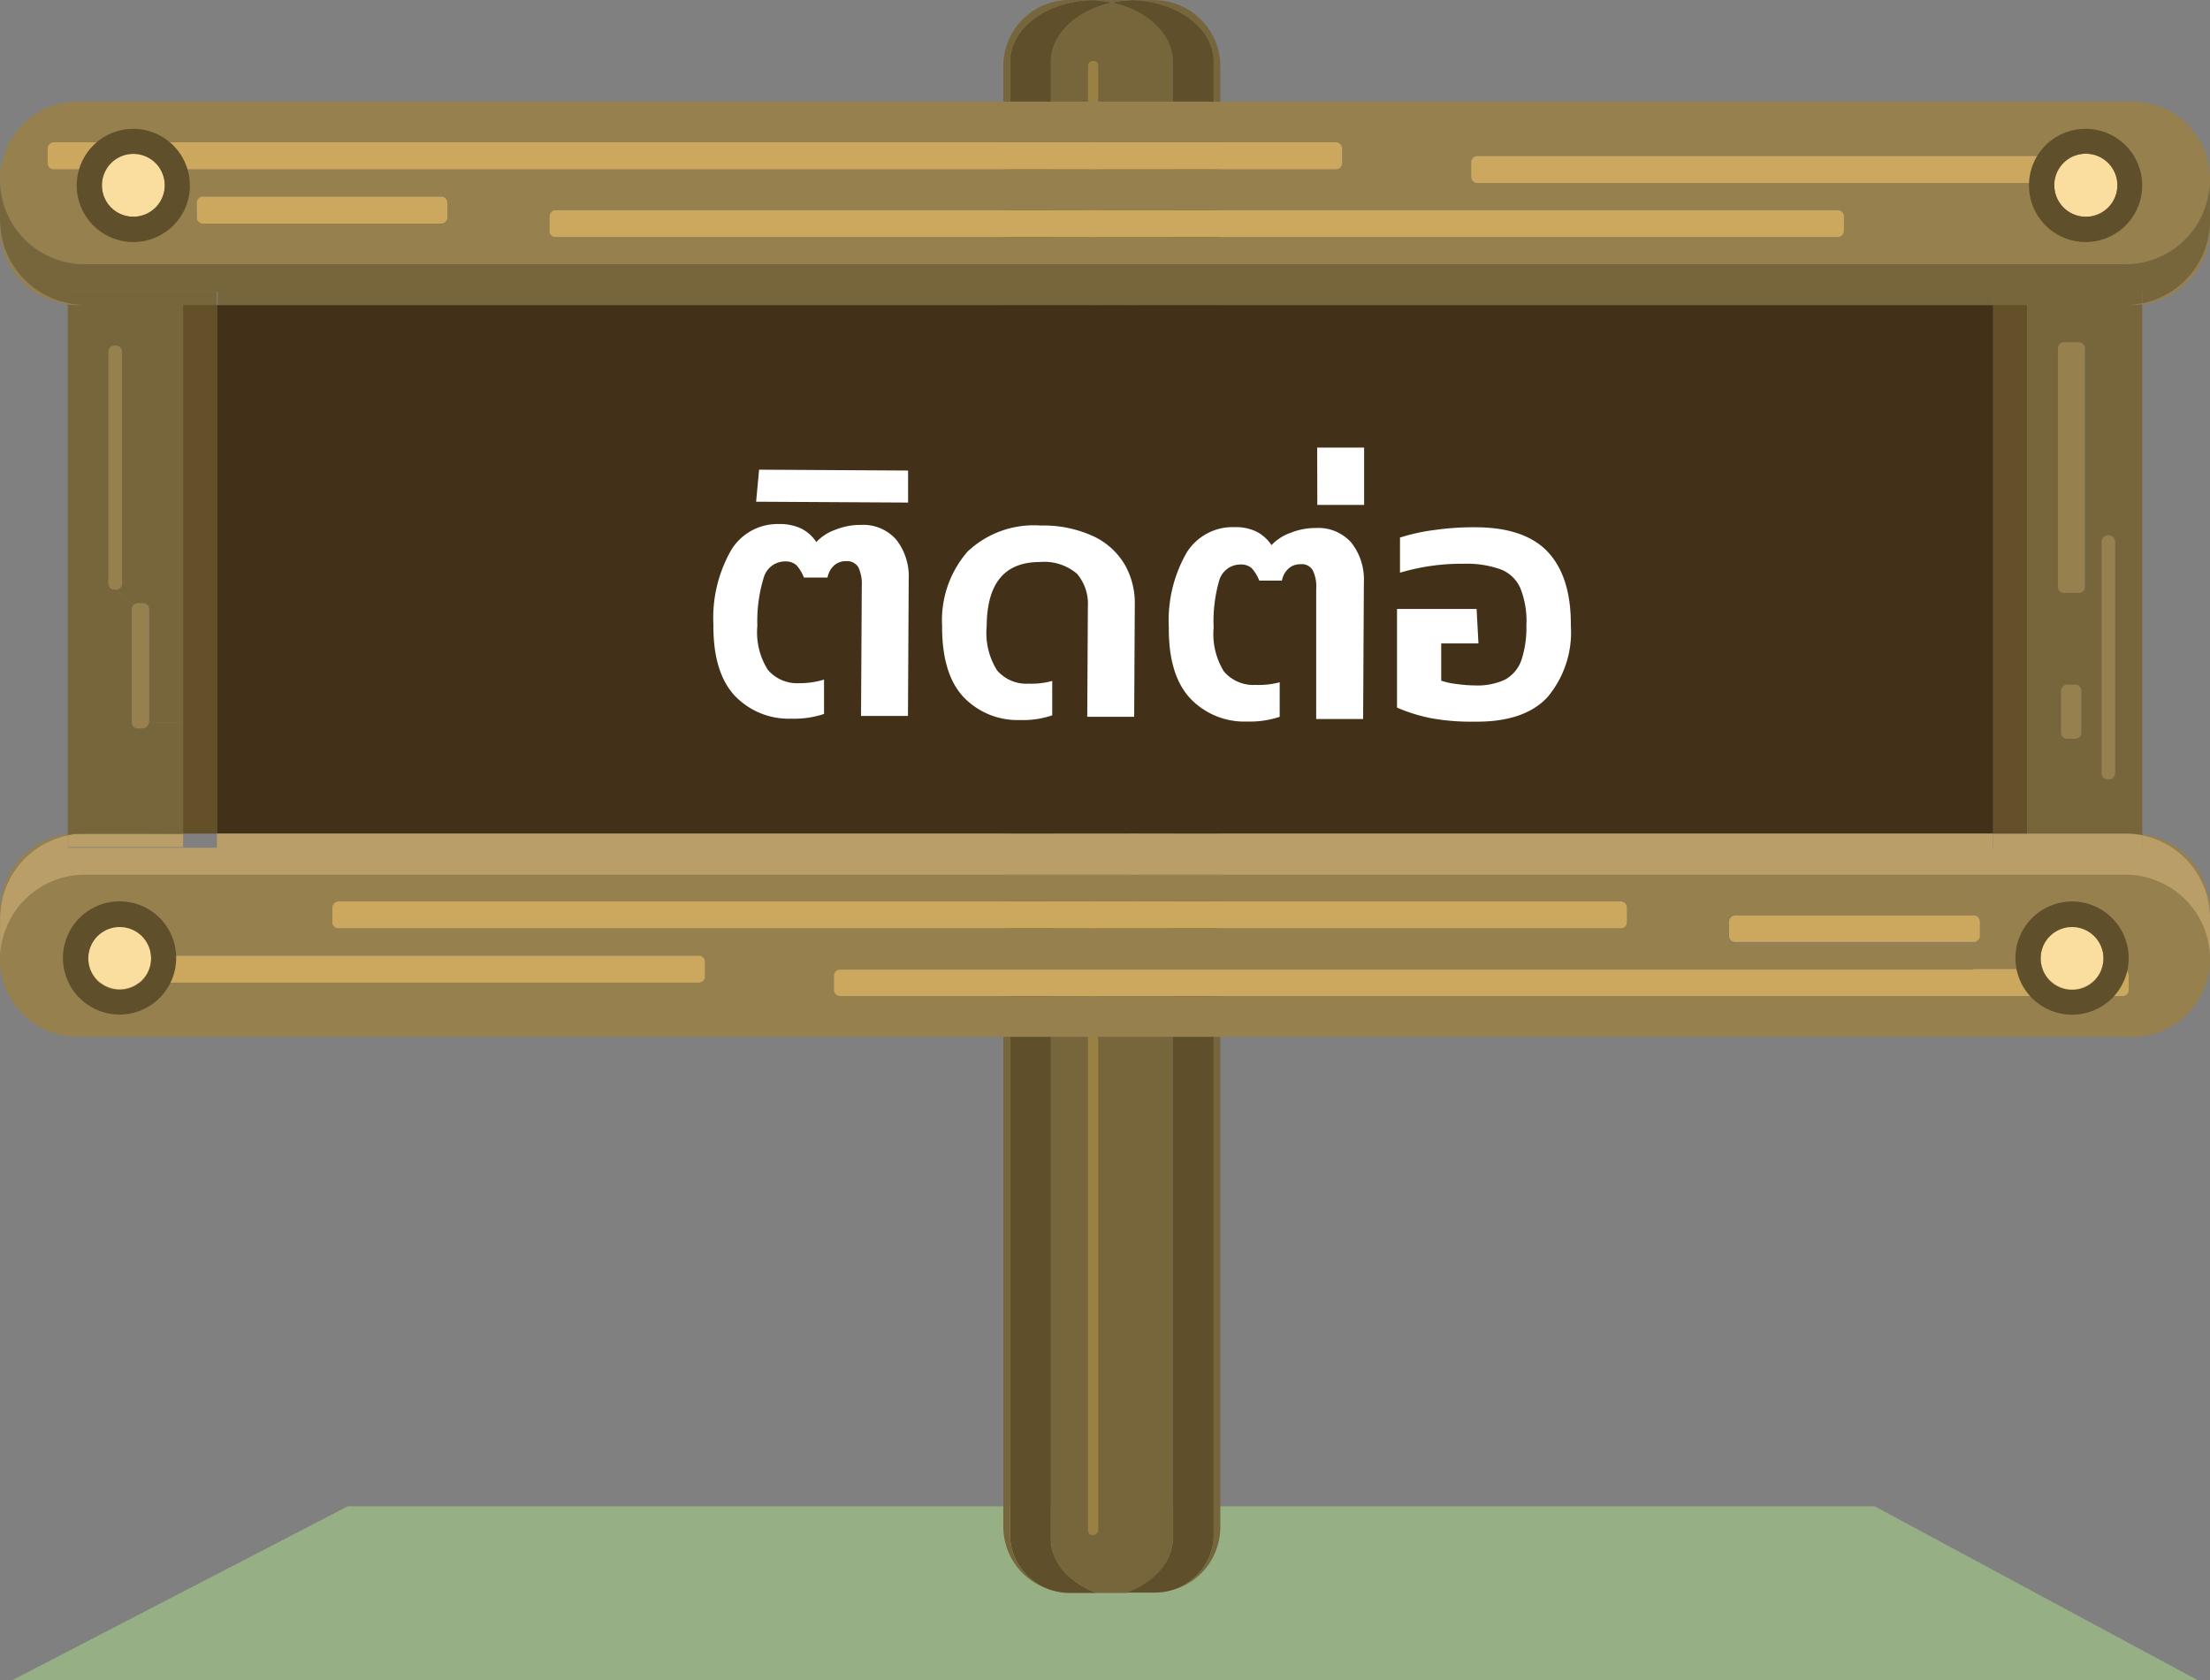 <svg xmlns="http://www.w3.org/2000/svg" viewBox="0 0 178 135.36"><rect x="0" y="0" width="178" height="135.36" fill="#808080" stroke="none"/><defs><style>.cls-1{fill:#97af84;}.cls-2{fill:#77663c;}.cls-3{fill:#604f2b;}.cls-4{fill:#9b8043;}.cls-5{fill:#96804e;}.cls-6{fill:#cca75e;}.cls-7{fill:#ba9e67;}.cls-8{fill:#634f28;}.cls-9{fill:#423118;}.cls-10{fill:#f9dea0;}.cls-11{fill:#fff;}</style></defs><title>Asset 1</title><g id="Layer_2" data-name="Layer 2"><g id="ป้ายติดต่อ"><polygon class="cls-1" points="177 135.36 1 135.36 28 121.36 151 121.36 177 135.36"/><path class="cls-2" d="M98,5.2C98,2.53,95.08.36,91.44.26H93.2a5.35,5.35,0,0,1,5.34,5.34V123.23a5.31,5.31,0,0,1-3.43,5,4.71,4.71,0,0,0,2.88-4Z" transform="translate(-0.25 -0.25)"/><path class="cls-2" d="M94.71,5.2v119c0,1.91-1.5,3.57-3.71,4.39H88.6c-2.21-.82-3.71-2.48-3.71-4.39V5.2C84.89,3,87,1.06,89.8.46,92.64,1.06,94.71,3,94.71,5.2Z" transform="translate(-0.25 -0.25)"/><path class="cls-3" d="M91.44.26C95.08.36,98,2.53,98,5.2v119a4.71,4.71,0,0,1-2.88,4,5.07,5.07,0,0,1-1.91.36H91c2.21-.82,3.71-2.48,3.71-4.39V5.2C94.71,3,92.64,1.06,89.8.46A9.55,9.55,0,0,1,91.44.26Z" transform="translate(-0.25 -0.25)"/><path class="cls-2" d="M91.16.25h.28a9.55,9.55,0,0,0-1.64.2,9.55,9.55,0,0,0-1.64-.2h3Z" transform="translate(-0.25 -0.25)"/><path class="cls-3" d="M84.49,128.2a4.71,4.71,0,0,1-2.88-4V5.2c0-2.67,2.9-4.84,6.55-4.94a9.55,9.55,0,0,1,1.64.2C87,1.06,84.89,3,84.89,5.2v119c0,1.91,1.5,3.57,3.71,4.39H86.39A5.06,5.06,0,0,1,84.49,128.2Z" transform="translate(-0.25 -0.25)"/><path class="cls-2" d="M88.16.26c-3.65.1-6.55,2.27-6.55,4.94v119a4.71,4.71,0,0,0,2.88,4,5.3,5.3,0,0,1-3.43-5V5.59A5.33,5.33,0,0,1,86.39.25h1.77Z" transform="translate(-0.25 -0.25)"/><rect class="cls-4" x="62.22" y="30.83" width="52.14" height="0.82" rx="0.37" transform="translate(119.28 -57.31) rotate(90)"/><rect class="cls-4" x="65.5" y="48.3" width="52.14" height="0.82" rx="0.37" transform="translate(140.03 -43.11) rotate(90)"/><rect class="cls-4" x="62.22" y="97.44" width="52.14" height="0.82" rx="0.37" transform="translate(185.89 9.31) rotate(90)"/><path class="cls-5" d="M178.25,77v.58A6.25,6.25,0,0,1,172,83.79h-.8V80.51a.5.5,0,0,0,.5-.5V78.83a.51.51,0,0,0-.5-.5h-12V76.14a.5.5,0,0,0,.5-.5V74.46a.51.51,0,0,0-.5-.5V70.68h12.24a6.82,6.82,0,0,1,6.8,6.56A2.46,2.46,0,0,0,178.25,77Z" transform="translate(-0.25 -0.25)"/><path class="cls-5" d="M178.25,74.23a6.81,6.81,0,0,0-5.46-6.68v-.09a6.24,6.24,0,0,1,5.46,6.19Z" transform="translate(-0.25 -0.25)"/><path class="cls-5" d="M172.79,24.68A6.82,6.82,0,0,0,178.25,18v.58a6.24,6.24,0,0,1-5.46,6.19Z" transform="translate(-0.25 -0.25)"/><path class="cls-2" d="M172.79,67.46v.09a6.09,6.09,0,0,0-1.36-.14H172A6.84,6.84,0,0,1,172.79,67.46Z" transform="translate(-0.25 -0.25)"/><path class="cls-5" d="M172,24.82h-.57a6,6,0,0,0,1.36-.14v.08A5.16,5.16,0,0,1,172,24.82Z" transform="translate(-0.25 -0.25)"/><path class="cls-6" d="M171.2,78.33a.51.51,0,0,1,.5.5V80a.5.5,0,0,1-.5.5H67.9a.49.49,0,0,1-.49-.5V78.83a.5.5,0,0,1,.49-.5H171.2Z" transform="translate(-0.25 -0.25)"/><path class="cls-5" d="M169.52,62.54V43.89a.5.5,0,0,1,.49-.51h.1a.51.51,0,0,1,.5.51V62.54a.5.5,0,0,1-.5.5H170A.49.49,0,0,1,169.52,62.54Z" transform="translate(-0.25 -0.25)"/><path class="cls-6" d="M169,15H119.23a.49.49,0,0,1-.49-.5V13.31a.5.5,0,0,1,.49-.5H169a.51.51,0,0,1,.5.5v1.18A.5.5,0,0,1,169,15Z" transform="translate(-0.25 -0.25)"/><path class="cls-5" d="M167.65,27.82a.51.51,0,0,1,.5.5v19.2a.5.5,0,0,1-.5.5h-1.19a.49.49,0,0,1-.49-.5V28.32a.5.5,0,0,1,.49-.5Z" transform="translate(-0.25 -0.25)"/><path class="cls-5" d="M167.38,55.4a.5.5,0,0,1,.5.5v3.36a.5.5,0,0,1-.5.5h-.65a.49.49,0,0,1-.49-.5V55.9a.49.49,0,0,1,.49-.5Z" transform="translate(-0.25 -0.25)"/><path class="cls-2" d="M169.52,43.89V62.54a.49.49,0,0,0,.49.5h.1a.5.5,0,0,0,.5-.5V43.89a.51.51,0,0,0-.5-.51H170A.5.5,0,0,0,169.52,43.89Zm-6,23.52V24.82H172a5.16,5.16,0,0,0,.79-.06v42.7a6.84,6.84,0,0,0-.79,0h-8.49Zm3.87-12h-.65a.49.49,0,0,0-.49.5v3.36a.49.49,0,0,0,.49.5h.65a.5.5,0,0,0,.5-.5V55.9A.5.5,0,0,0,167.38,55.4ZM166,47.52a.49.49,0,0,0,.49.5h1.19a.5.5,0,0,0,.5-.5V28.32a.51.51,0,0,0-.5-.5h-1.19a.5.5,0,0,0-.49.5Z" transform="translate(-0.25 -0.25)"/><path class="cls-7" d="M171.43,67.41a6.09,6.09,0,0,1,1.36.14v1h-12V67.41h10.65Z" transform="translate(-0.25 -0.25)"/><rect class="cls-8" x="160.53" y="24.57" width="2.73" height="42.59"/><path class="cls-2" d="M160.78,23.73h12v.95a6,6,0,0,1-1.36.14H160.78Z" transform="translate(-0.25 -0.25)"/><rect class="cls-9" x="17.47" y="24.57" width="143.06" height="42.59"/><path class="cls-6" d="M159.19,76.14H140a.49.49,0,0,1-.49-.5V74.46A.5.5,0,0,1,140,74h19.21a.51.51,0,0,1,.5.5v1.18A.5.5,0,0,1,159.19,76.14Z" transform="translate(-0.25 -0.25)"/><path class="cls-6" d="M148.27,17.17a.51.51,0,0,1,.5.51v1.18a.5.5,0,0,1-.5.5H45a.49.49,0,0,1-.49-.5V17.68a.5.5,0,0,1,.49-.51Z" transform="translate(-0.25 -0.25)"/><path class="cls-6" d="M130.79,72.87a.51.51,0,0,1,.51.5v1.18a.5.5,0,0,1-.51.5H27.5a.49.49,0,0,1-.49-.5V73.37a.5.5,0,0,1,.49-.5Z" transform="translate(-0.25 -0.25)"/><path class="cls-6" d="M107.86,11.71a.51.51,0,0,1,.5.51V13.4a.5.5,0,0,1-.5.5H4.57a.49.49,0,0,1-.49-.5V12.22a.5.5,0,0,1,.49-.51Z" transform="translate(-0.25 -0.25)"/><path class="cls-6" d="M56.54,79.42H6.75a.49.49,0,0,1-.49-.5V77.74a.5.5,0,0,1,.49-.5H56.54a.51.51,0,0,1,.5.5v1.18A.5.5,0,0,1,56.54,79.42Z" transform="translate(-0.25 -0.25)"/><path class="cls-5" d="M27.5,75.05H130.79a.5.5,0,0,0,.51-.5V73.37a.51.51,0,0,0-.51-.5H27.5a.5.5,0,0,0-.49.5v1.18A.49.49,0,0,0,27.5,75.05Zm29,2.19H6.75a.5.5,0,0,0-.49.5v1.18a.49.49,0,0,0,.49.5H56.54a.5.5,0,0,0,.5-.5V77.74A.51.51,0,0,0,56.54,77.24ZM7.08,70.68H159.19V74H140a.5.5,0,0,0-.49.5v1.18a.49.49,0,0,0,.49.5h19.21v2.19H67.9a.5.5,0,0,0-.49.5V80a.49.49,0,0,0,.49.5H171.2v3.28H6.5A6.25,6.25,0,0,1,.25,77.54V77c0,.1,0,.19,0,.28A6.84,6.84,0,0,1,7.08,70.68Z" transform="translate(-0.25 -0.25)"/><path class="cls-6" d="M35.79,16.08a.51.51,0,0,1,.5.51v1.17a.5.5,0,0,1-.5.51H16.58a.5.5,0,0,1-.49-.51V16.59a.5.5,0,0,1,.49-.51Z" transform="translate(-0.25 -0.25)"/><polygon class="cls-8" points="17.47 24.57 17.47 67.16 14.74 67.16 14.74 58.19 14.74 24.57 17.47 24.57"/><path class="cls-2" d="M15,24.82H7.08a6.18,6.18,0,0,1-1.37-.14v-.95h12v1.09Z" transform="translate(-0.25 -0.25)"/><path class="cls-7" d="M15,67.41V68.5H5.71v-1a6.18,6.18,0,0,1,1.37-.14Z" transform="translate(-0.25 -0.25)"/><path class="cls-5" d="M12.27,58.44a.5.5,0,0,1-.51.5h-.37a.49.49,0,0,1-.49-.5V49.35A.49.49,0,0,1,11,49a.46.46,0,0,1,.35-.16h.37a.51.51,0,0,1,.51.51Z" transform="translate(-0.25 -0.25)"/><path class="cls-2" d="M15,24.82V58.44H12.27V49.35a.51.51,0,0,0-.51-.51h-.37A.46.46,0,0,0,11,49L9.58,47.75a.5.5,0,0,0,.5-.5V28.6a.5.5,0,0,0-.5-.5V24.82Z" transform="translate(-0.25 -0.25)"/><path class="cls-2" d="M5.71,67.46V24.76a5.35,5.35,0,0,0,.79.06H9.58V28.1h-.1a.49.49,0,0,0-.49.5V47.25a.49.49,0,0,0,.49.5h.1L11,49a.49.49,0,0,0-.14.35v9.09a.49.49,0,0,0,.49.5h.37a.5.5,0,0,0,.51-.5H15v9H6.5A7.13,7.13,0,0,0,5.71,67.46Z" transform="translate(-0.25 -0.25)"/><path class="cls-5" d="M9.58,28.1a.5.5,0,0,1,.5.5V47.25a.5.5,0,0,1-.5.5h-.1a.49.49,0,0,1-.49-.5V28.6a.49.49,0,0,1,.49-.5Z" transform="translate(-0.25 -0.25)"/><path class="cls-5" d="M7.08,24.82H6.5a5.35,5.35,0,0,1-.79-.06v-.08A6.18,6.18,0,0,0,7.08,24.82Z" transform="translate(-0.25 -0.25)"/><path class="cls-2" d="M6.5,67.41h.58a6.18,6.18,0,0,0-1.37.14v-.09A7.13,7.13,0,0,1,6.5,67.41Z" transform="translate(-0.25 -0.25)"/><path class="cls-5" d="M44.48,18.86a.49.49,0,0,0,.49.5h103.3a.5.5,0,0,0,.5-.5V17.68a.51.51,0,0,0-.5-.51H45a.5.5,0,0,0-.49.51ZM119.23,15H169a.5.5,0,0,0,.5-.5V13.31a.51.51,0,0,0-.5-.5H119.23a.5.5,0,0,0-.49.5v1.18A.49.49,0,0,0,119.23,15Zm52.2,6.55H7.08A6.82,6.82,0,0,1,.26,15c0,.1,0,.19,0,.27v-.58A6.24,6.24,0,0,1,6.5,8.44H172a6.24,6.24,0,0,1,6.25,6.24v.58c0-.08,0-.17,0-.27A6.8,6.8,0,0,1,171.43,21.54ZM107.86,13.9a.5.5,0,0,0,.5-.5V12.22a.51.51,0,0,0-.5-.51H4.57a.5.5,0,0,0-.49.51V13.4a.49.49,0,0,0,.49.5ZM36.29,16.59a.51.51,0,0,0-.5-.51H16.58a.5.5,0,0,0-.49.51v1.17a.5.5,0,0,0,.49.51H35.79a.5.5,0,0,0,.5-.51Z" transform="translate(-0.25 -0.25)"/><path class="cls-2" d="M178.25,18a6.82,6.82,0,0,1-5.46,6.69v-.95h-12v1.09h-143V23.73h-12v.95A6.82,6.82,0,0,1,.25,18V15.26c0-.08,0-.17,0-.27a6.82,6.82,0,0,0,6.82,6.55H171.43a6.8,6.8,0,0,0,6.8-6.55c0,.1,0,.19,0,.27Z" transform="translate(-0.25 -0.25)"/><path class="cls-7" d="M172.79,67.55a6.81,6.81,0,0,1,5.46,6.68V77a2.46,2.46,0,0,1,0,.28,6.82,6.82,0,0,0-6.8-6.56H7.08A6.84,6.84,0,0,0,.26,77.24c0-.09,0-.18,0-.28V74.23a6.81,6.81,0,0,1,5.46-6.68v1h12V67.41H160.78V68.5h12Z" transform="translate(-0.25 -0.25)"/><path class="cls-5" d="M.25,18a6.82,6.82,0,0,0,5.46,6.69v.08A6.23,6.23,0,0,1,.25,18.57Z" transform="translate(-0.25 -0.25)"/><path class="cls-5" d="M.25,73.65a6.24,6.24,0,0,1,5.46-6.19v.09A6.81,6.81,0,0,0,.25,74.23Z" transform="translate(-0.25 -0.25)"/><path class="cls-10" d="M11,12.65a2.53,2.53,0,1,1-2.54,2.53A2.52,2.52,0,0,1,11,12.65Z" transform="translate(-0.25 -0.25)"/><path class="cls-3" d="M11,17.71a2.53,2.53,0,1,0-2.54-2.53A2.52,2.52,0,0,0,11,17.71Zm4.55-2.53A4.56,4.56,0,1,1,11,10.63,4.56,4.56,0,0,1,15.54,15.18Z" transform="translate(-0.25 -0.25)"/><path class="cls-10" d="M9.89,74.89a2.53,2.53,0,1,1-2.53,2.54A2.54,2.54,0,0,1,9.89,74.89Z" transform="translate(-0.25 -0.25)"/><path class="cls-3" d="M14.44,77.43a4.56,4.56,0,1,1-4.55-4.56A4.55,4.55,0,0,1,14.44,77.43ZM9.89,80a2.53,2.53,0,1,0-2.53-2.52A2.53,2.53,0,0,0,9.89,80Z" transform="translate(-0.25 -0.25)"/><path class="cls-10" d="M168.23,12.64a2.54,2.54,0,1,1-2.52,2.54A2.54,2.54,0,0,1,168.23,12.64Z" transform="translate(-0.25 -0.25)"/><path class="cls-3" d="M168.23,17.71a2.54,2.54,0,1,0-2.52-2.53A2.54,2.54,0,0,0,168.23,17.71Zm0-7.08a4.56,4.56,0,1,1-4.56,4.55A4.55,4.55,0,0,1,168.23,10.63Z" transform="translate(-0.25 -0.25)"/><path class="cls-10" d="M167.15,74.9a2.53,2.53,0,1,1-2.54,2.53A2.52,2.52,0,0,1,167.15,74.9Z" transform="translate(-0.25 -0.25)"/><path class="cls-3" d="M167.15,82a4.56,4.56,0,1,1,4.55-4.55A4.55,4.55,0,0,1,167.15,82Zm2.52-4.55A2.53,2.53,0,1,0,167.15,80,2.52,2.52,0,0,0,169.67,77.43Z" transform="translate(-0.25 -0.25)"/><path class="cls-11" d="M59.4,56.27c-1.14-1.25-1.71-3.14-1.69-5.68a11,11,0,0,1,1.42-6A4.36,4.36,0,0,1,63,42.47a4,4,0,0,1,1.82.38A3.22,3.22,0,0,1,66,43.92a3.84,3.84,0,0,1,1.56-1,5.3,5.3,0,0,1,2-.38,3.55,3.55,0,0,1,2.88,1.19,4.81,4.81,0,0,1,1,3.2l-.06,11-3.78,0,.06-10.45a3.25,3.25,0,0,0-.27-1.52,1.07,1.07,0,0,0-1-.5,1.42,1.42,0,0,0-.93.32,1.75,1.75,0,0,0-.56,1H65a3.21,3.21,0,0,0-.61-1,1.29,1.29,0,0,0-.87-.3,1.79,1.79,0,0,0-1.76,1.32,11.9,11.9,0,0,0-.51,3.88,5.64,5.64,0,0,0,.84,3.53,3.09,3.09,0,0,0,2.55,1.08A6.41,6.41,0,0,0,66.62,55l0,2.77a7.5,7.5,0,0,1-2.61.38A6,6,0,0,1,59.4,56.27Z" transform="translate(-0.25 -0.25)"/><path class="cls-11" d="M61.39,38.09l12,.07v2.58l-12.24-.07Z" transform="translate(-0.25 -0.25)"/><path class="cls-11" d="M77.82,56.37c-1.14-1.24-1.7-3.14-1.69-5.68a8.43,8.43,0,0,1,2.05-6,7.76,7.76,0,0,1,5.89-2.1,9.61,9.61,0,0,1,4.3.89,5.75,5.75,0,0,1,2.5,2.31,6.23,6.23,0,0,1,.78,3.12L91.6,58l-3.78,0,.05-8.87A3.74,3.74,0,0,0,87,46.48a4.07,4.07,0,0,0-3-.95c-2.84,0-4.26,1.71-4.28,5.18a5.68,5.68,0,0,0,.83,3.54,3.11,3.11,0,0,0,2.56,1.08A6.28,6.28,0,0,0,85,55.11l0,2.77a7.25,7.25,0,0,1-2.6.38A6,6,0,0,1,77.82,56.37Z" transform="translate(-0.25 -0.25)"/><path class="cls-11" d="M96.08,56.48c-1.14-1.25-1.71-3.14-1.69-5.68a11,11,0,0,1,1.42-6,4.36,4.36,0,0,1,3.86-2.08,3.84,3.84,0,0,1,1.82.38,3.22,3.22,0,0,1,1.17,1.07,3.84,3.84,0,0,1,1.56-1,5.3,5.3,0,0,1,2-.38,3.55,3.55,0,0,1,2.88,1.19,4.81,4.81,0,0,1,1,3.2l-.06,11-3.78,0,0-10.45a3,3,0,0,0-.27-1.52,1,1,0,0,0-1-.5,1.4,1.4,0,0,0-.93.32,1.75,1.75,0,0,0-.56,1h-1.82a3.41,3.41,0,0,0-.61-1,1.26,1.26,0,0,0-.87-.3,1.78,1.78,0,0,0-1.76,1.32A11.9,11.9,0,0,0,98,50.82a5.71,5.71,0,0,0,.83,3.53,3.12,3.12,0,0,0,2.56,1.08,6.63,6.63,0,0,0,1.93-.21V58a7.5,7.5,0,0,1-2.61.38A6,6,0,0,1,96.08,56.48Z" transform="translate(-0.25 -0.25)"/><path class="cls-11" d="M106.34,36.31l3.78,0,0,4.62-3.77,0Z" transform="translate(-0.25 -0.25)"/><path class="cls-11" d="M115.61,58.13a13.43,13.43,0,0,1-2.84-.87l0-7.95,6.41,0,.15,2.78-3,0,0,3a6,6,0,0,0,1.26.27,10.4,10.4,0,0,0,1.43.11,5.25,5.25,0,0,0,2.44-.46,2.87,2.87,0,0,0,1.31-1.52,8.3,8.3,0,0,0,.42-2.84,7.16,7.16,0,0,0-.48-3,2.85,2.85,0,0,0-1.57-1.52,8.08,8.08,0,0,0-3-.46,17.38,17.38,0,0,0-5.13.72l0-2.83a15.47,15.47,0,0,1,2.86-.62,21.72,21.72,0,0,1,3.19-.21q4,0,5.87,2c1.24,1.34,1.86,3.31,1.84,5.92a8.1,8.1,0,0,1-1.91,5.8q-1.89,2-5.89,1.94A17.9,17.9,0,0,1,115.61,58.13Z" transform="translate(-0.25 -0.25)"/></g></g></svg>